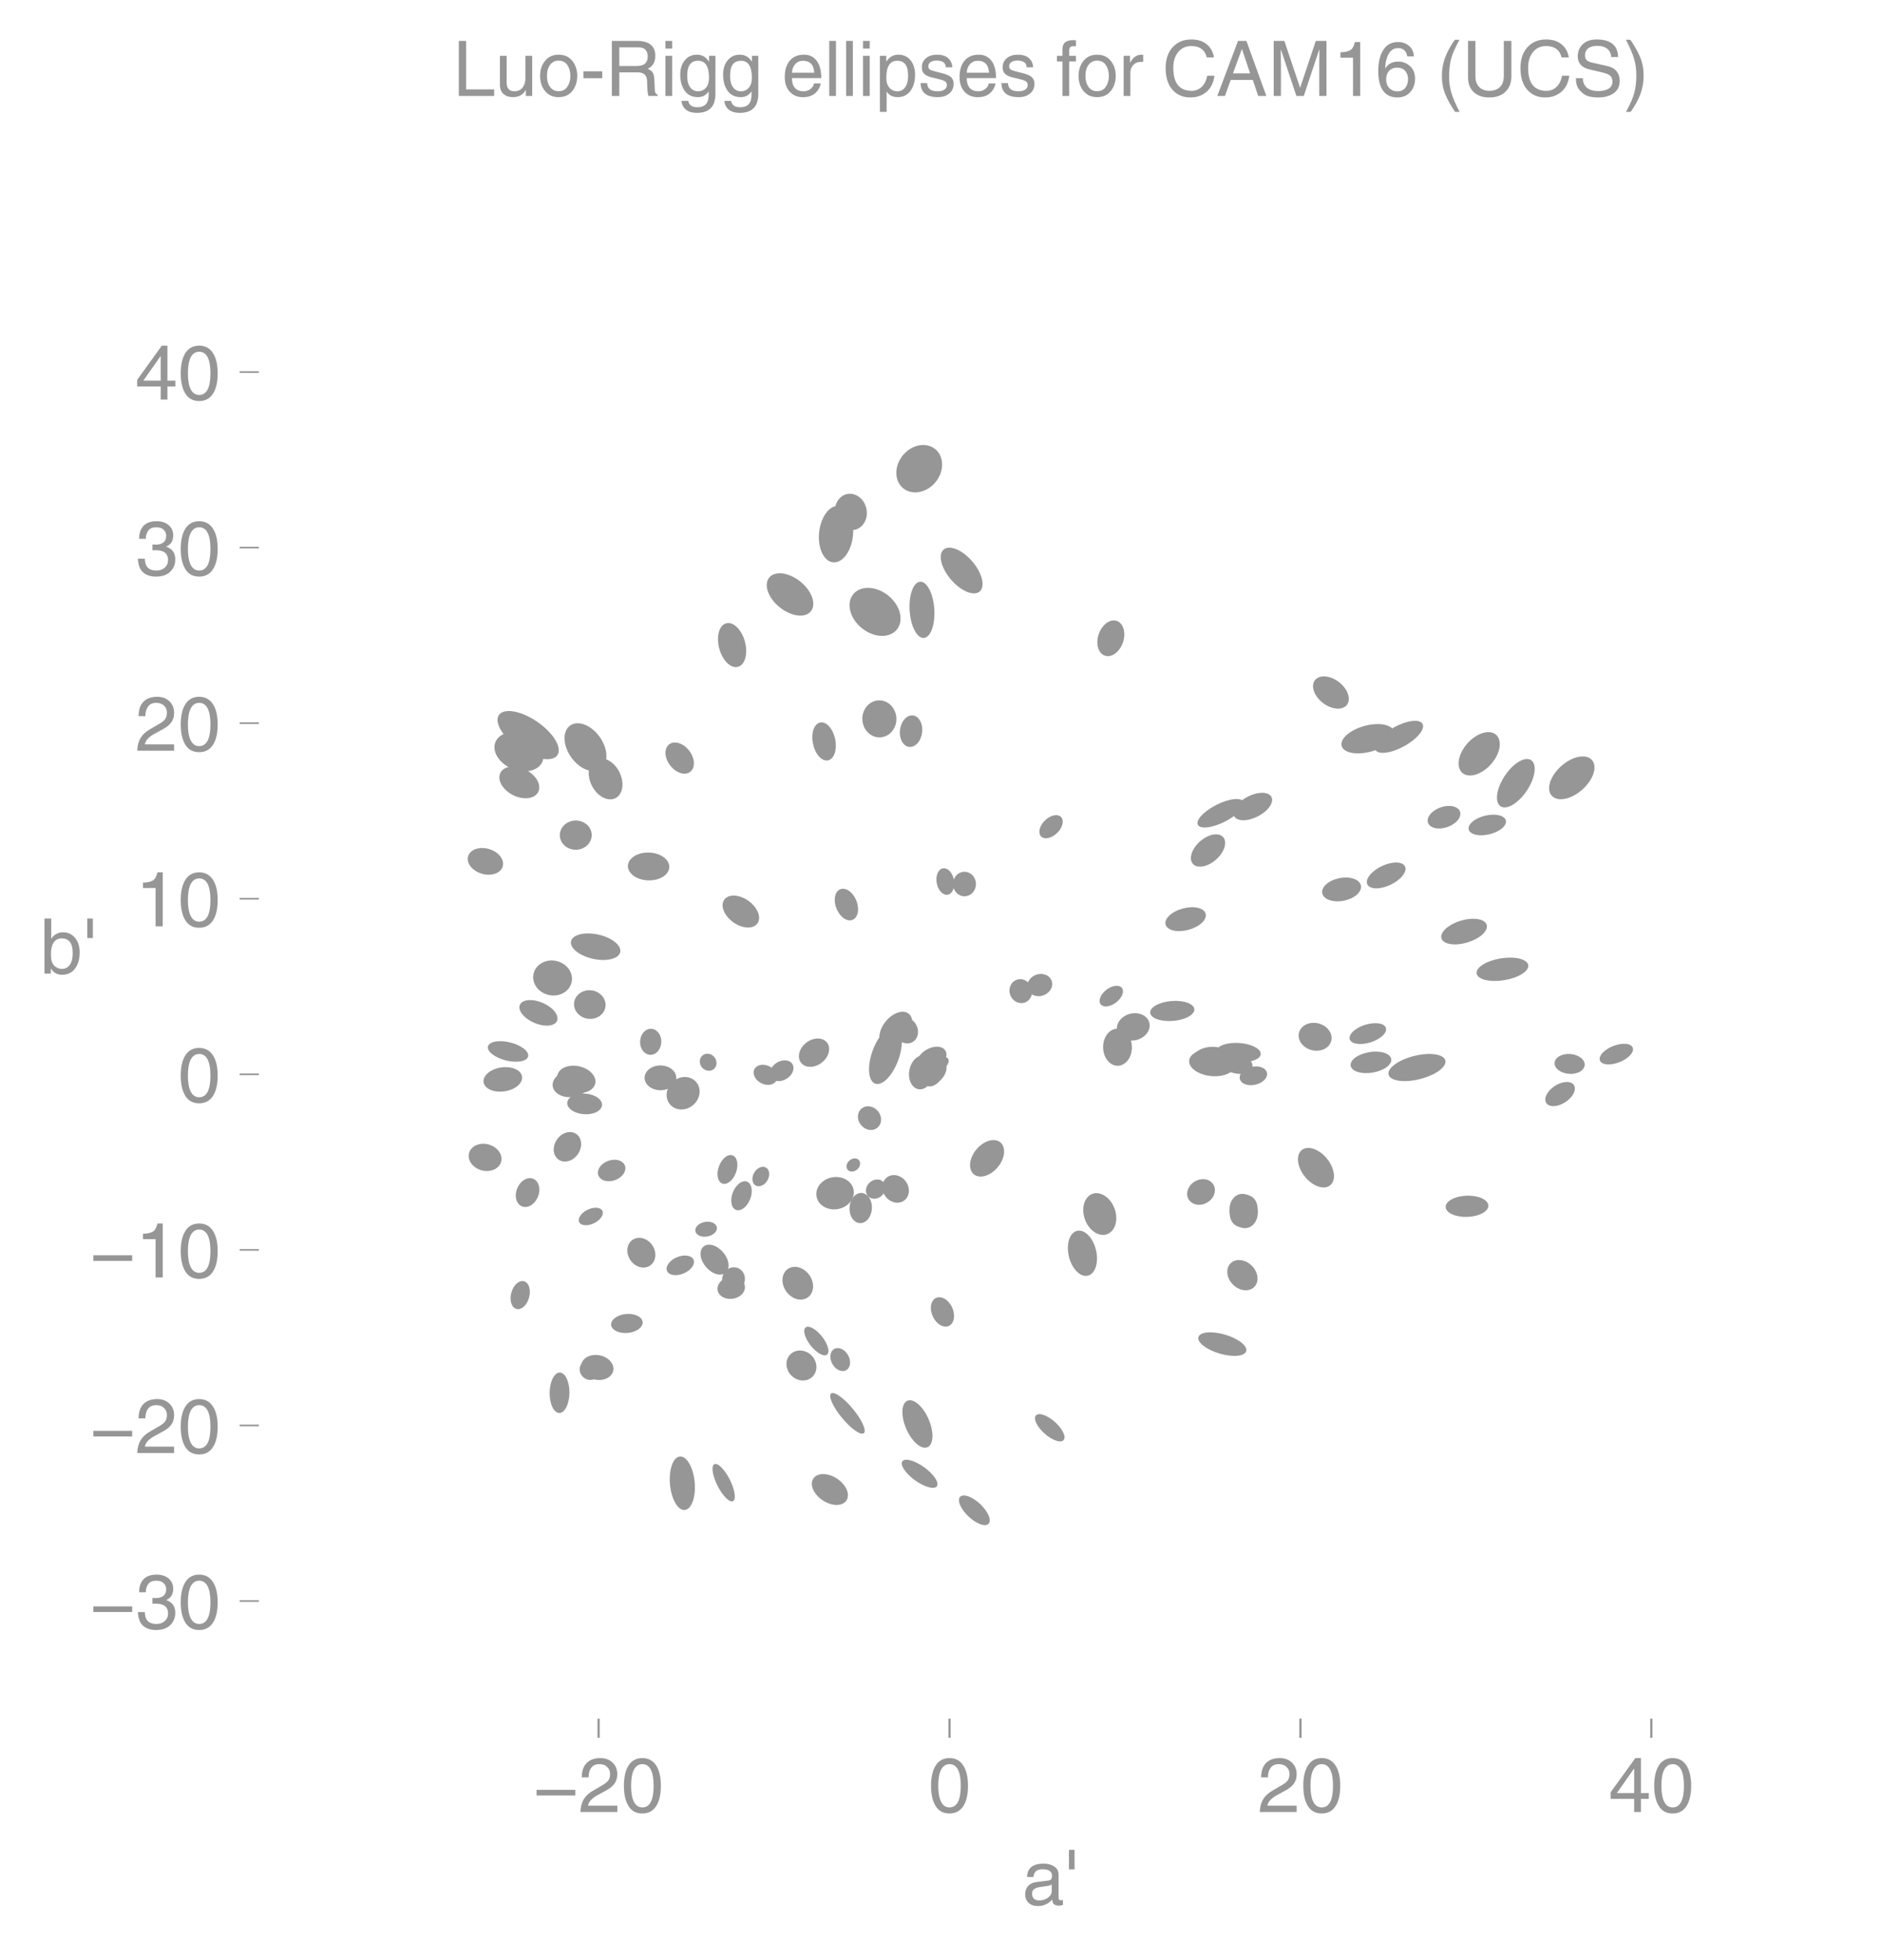 <svg xmlns="http://www.w3.org/2000/svg" xmlns:xlink="http://www.w3.org/1999/xlink" width="458.214" height="476.965" viewBox="0 0 343.661 357.724"><defs><style>*{stroke-linecap:butt;stroke-linejoin:round}</style></defs><g id="figure_1"><path id="patch_1" fill="none" d="M0 357.724h343.66V0H0z"/><g id="axes_1"><path id="patch_2" fill="none" d="M47.265 313.628h289.196V47.516H47.265z"/><path id="patch_3" fill="#969696" d="M133.844 273.945c.296-.15.402-.649.293-1.387-.11-.738-.424-1.655-.875-2.549-.45-.894-1.001-1.692-1.53-2.218-.528-.526-.992-.738-1.289-.588-.296.15-.402.648-.293 1.386.11.738.424 1.655.875 2.549.45.894 1.001 1.692 1.53 2.218.528.527.992.738 1.289.589z" clip-path="url(#p1900be925e)"/><path id="patch_4" fill="#969696" d="M170.794 81.973c-.789-.652-1.855-.902-2.965-.696-1.109.207-2.17.853-2.95 1.797-.78.944-1.215 2.109-1.208 3.237.006 1.128.453 2.129 1.242 2.78.789.652 1.855.903 2.965.696 1.11-.206 2.17-.853 2.95-1.797.78-.944 1.215-2.108 1.209-3.237-.007-1.128-.454-2.128-1.243-2.78z" clip-path="url(#p1900be925e)"/><path id="patch_5" fill="#969696" d="M239.542 191.644c.782.193 1.596.12 2.262-.2.666-.322 1.13-.866 1.29-1.513.16-.648.002-1.346-.438-1.94-.44-.594-1.127-1.036-1.909-1.23-.782-.193-1.596-.12-2.262.2-.666.322-1.13.866-1.29 1.514-.16.647-.002 1.345.438 1.94.44.593 1.127 1.036 1.909 1.229z" clip-path="url(#p1900be925e)"/><path id="patch_6" fill="#969696" d="M130.326 195.102c.302-.244.485-.61.508-1.018a1.692 1.692 0 0 0-.382-1.154 1.692 1.692 0 0 0-1.05-.614c-.403-.061-.8.042-1.101.286a1.403 1.403 0 0 0-.509 1.019c-.023.407.114.822.383 1.154a1.69 1.69 0 0 0 1.05.613c.403.062.799-.041 1.1-.286z" clip-path="url(#p1900be925e)"/><path id="patch_7" fill="#969696" d="M220.438 219.45c.602-.353 1.062-.893 1.277-1.503.215-.61.168-1.24-.13-1.75-.299-.51-.824-.86-1.461-.971-.637-.112-1.333.023-1.936.375-.602.353-1.062.893-1.277 1.503-.215.61-.168 1.24.13 1.75.298.51.824.86 1.46.971.638.112 1.334-.023 1.937-.375z" clip-path="url(#p1900be925e)"/><path id="patch_8" fill="#969696" d="M165.108 219.081c.49-.362.797-.933.852-1.586a2.833 2.833 0 0 0-.562-1.896 2.833 2.833 0 0 0-1.647-1.097c-.64-.14-1.275-.016-1.766.346-.491.362-.798.933-.852 1.586a2.833 2.833 0 0 0 .562 1.896 2.833 2.833 0 0 0 1.647 1.097c.64.14 1.275.016 1.766-.346z" clip-path="url(#p1900be925e)"/><path id="patch_9" fill="#969696" d="M161.205 190.802c.488.4 1.207.478 1.998.218.79-.26 1.588-.839 2.217-1.607.63-.769 1.04-1.665 1.139-2.491.1-.826-.12-1.516-.608-1.916-.489-.4-1.207-.478-1.998-.218-.79.26-1.588.839-2.218 1.607-.629.769-1.038 1.665-1.138 2.491-.1.826.12 1.516.608 1.916z" clip-path="url(#p1900be925e)"/><path id="patch_10" fill="#969696" d="M274.003 147.137c.536.355 1.344.252 2.247-.286.902-.538 1.825-1.467 2.566-2.584.74-1.116 1.238-2.328 1.383-3.37.145-1.04-.074-1.824-.61-2.18-.536-.355-1.344-.253-2.246.286-.903.538-1.826 1.467-2.567 2.584-.74 1.116-1.238 2.328-1.383 3.37-.145 1.04.075 1.824.61 2.18z" clip-path="url(#p1900be925e)"/><path id="patch_11" fill="#969696" d="M112.395 145.651c.66-.34 1.104-1.036 1.232-1.937.128-.9-.07-1.931-.55-2.865-.48-.934-1.202-1.695-2.01-2.115-.806-.42-1.63-.466-2.292-.126-.66.34-1.104 1.037-1.232 1.937-.128.9.07 1.932.55 2.865.48.934 1.203 1.695 2.01 2.115.806.42 1.63.466 2.292.126z" clip-path="url(#p1900be925e)"/><path id="patch_12" fill="#969696" d="M134.758 121.694c.621-.168 1.104-.748 1.341-1.612.238-.864.211-1.941-.074-2.994-.285-1.054-.806-1.997-1.447-2.623-.641-.626-1.35-.883-1.972-.715-.621.169-1.104.749-1.342 1.613-.237.863-.21 1.94.075 2.994.285 1.053.806 1.997 1.447 2.623.64.625 1.35.883 1.972.714z" clip-path="url(#p1900be925e)"/><path id="patch_13" fill="#969696" d="M126.032 140.853c.463-.354.705-.957.673-1.678-.032-.721-.335-1.5-.844-2.166-.508-.666-1.18-1.164-1.867-1.385-.687-.22-1.333-.146-1.796.207-.463.354-.705.957-.673 1.678.032.721.336 1.5.844 2.166.508.666 1.18 1.164 1.867 1.385.687.221 1.333.146 1.796-.207z" clip-path="url(#p1900be925e)"/><path id="patch_14" fill="#969696" d="M155.679 167.866c.48-.193.824-.673.953-1.333.13-.66.036-1.447-.262-2.188-.297-.74-.773-1.374-1.324-1.76-.55-.388-1.13-.497-1.61-.304-.481.193-.824.673-.954 1.333-.13.66-.036 1.447.262 2.188.297.74.773 1.374 1.324 1.761.55.387 1.13.496 1.61.303z" clip-path="url(#p1900be925e)"/><path id="patch_15" fill="#969696" d="M151.198 138.763c.538-.111.978-.582 1.224-1.309s.277-1.65.087-2.566c-.19-.916-.586-1.75-1.1-2.32-.515-.569-1.106-.826-1.644-.714-.538.111-.978.582-1.224 1.31-.246.726-.277 1.649-.087 2.565.19.916.586 1.75 1.1 2.32.515.569 1.106.826 1.644.714z" clip-path="url(#p1900be925e)"/><path id="patch_16" fill="#969696" d="M118.715 192.494c.514.023 1.017-.206 1.4-.635.382-.43.613-1.025.64-1.654.027-.63-.15-1.242-.494-1.703-.344-.461-.826-.733-1.34-.755-.513-.022-1.016.206-1.398.636-.383.429-.613 1.024-.64 1.654-.028.629.15 1.242.494 1.703.343.46.825.732 1.338.754z" clip-path="url(#p1900be925e)"/><path id="patch_17" fill="#969696" d="M102.02 211.638c.512.346 1.17.43 1.832.232.66-.197 1.27-.66 1.692-1.284.423-.626.625-1.363.562-2.05-.062-.686-.385-1.267-.897-1.613-.512-.346-1.17-.43-1.831-.232-.66.198-1.27.66-1.692 1.285-.423.625-.626 1.362-.563 2.05.063.686.386 1.266.898 1.612z" clip-path="url(#p1900be925e)"/><path id="patch_18" fill="#969696" d="M112.322 215.358c.644-.233 1.196-.642 1.532-1.135.337-.494.431-1.033.263-1.498-.168-.465-.586-.819-1.16-.983-.574-.164-1.26-.125-1.903.108-.645.233-1.196.64-1.532 1.134-.337.494-.431 1.033-.263 1.498.168.465.585.819 1.16.983.574.164 1.26.125 1.903-.107z" clip-path="url(#p1900be925e)"/><path id="patch_19" fill="#969696" d="M118.707 230.954c.53-.36.871-.954.947-1.65.076-.695-.12-1.436-.543-2.06-.423-.623-1.04-1.078-1.714-1.264-.675-.186-1.352-.088-1.882.272-.53.36-.871.953-.947 1.649-.076.695.12 1.437.542 2.06.424.623 1.04 1.078 1.715 1.265.674.186 1.352.088 1.882-.272z" clip-path="url(#p1900be925e)"/><path id="patch_20" fill="#969696" d="M131.897 215.99c.413.15.907.023 1.375-.353.467-.375.87-.97 1.118-1.652.249-.682.323-1.396.207-1.984-.115-.589-.412-1.004-.825-1.154-.412-.15-.907-.024-1.374.352-.468.376-.87.97-1.118 1.652-.25.682-.324 1.396-.208 1.985.116.588.413 1.003.825 1.154z" clip-path="url(#p1900be925e)"/><path id="patch_21" fill="#969696" d="M156.99 223.208c.541.035 1.08-.22 1.496-.71.416-.491.677-1.177.725-1.906.048-.73-.121-1.443-.47-1.983-.35-.541-.85-.865-1.39-.9-.541-.036-1.08.22-1.496.71-.416.49-.677 1.176-.725 1.905-.048.73.121 1.443.47 1.984.349.54.849.864 1.39.9z" clip-path="url(#p1900be925e)"/><path id="patch_22" fill="#969696" d="M177.817 214.289c.516.43 1.266.538 2.086.297.82-.24 1.643-.808 2.287-1.58.644-.77 1.056-1.681 1.147-2.53.09-.85-.15-1.57-.665-2-.516-.432-1.267-.539-2.087-.298-.82.24-1.642.809-2.286 1.58-.644.77-1.056 1.681-1.147 2.53-.09.85.149 1.57.665 2.001z" clip-path="url(#p1900be925e)"/><path id="patch_23" fill="#969696" d="M190.532 181.635a2.52 2.52 0 0 0 1.341-1.101c.282-.497.34-1.055.162-1.55-.179-.496-.58-.888-1.114-1.092a2.52 2.52 0 0 0-1.735.008 2.52 2.52 0 0 0-1.341 1.101c-.282.497-.34 1.055-.162 1.55.179.496.58.888 1.113 1.092a2.52 2.52 0 0 0 1.736-.008z" clip-path="url(#p1900be925e)"/><path id="patch_24" fill="#969696" d="M176.126 163.563a2.019 2.019 0 0 0 1.473-.659c.39-.42.608-.99.606-1.582a2.318 2.318 0 0 0-.616-1.579 2.019 2.019 0 0 0-1.477-.65 2.019 2.019 0 0 0-1.474.66c-.39.42-.608.99-.606 1.582a2.32 2.32 0 0 0 .616 1.578c.393.418.924.652 1.478.65z" clip-path="url(#p1900be925e)"/><path id="patch_25" fill="#969696" d="M217.024 169.683c.97-.262 1.846-.719 2.434-1.268.588-.55.84-1.149.7-1.664-.138-.515-.658-.905-1.443-1.084-.784-.18-1.77-.132-2.742.13-.97.262-1.846.719-2.434 1.269-.588.55-.84 1.148-.7 1.663.138.516.658.906 1.443 1.085.785.179 1.77.132 2.742-.13z" clip-path="url(#p1900be925e)"/><path id="patch_26" fill="#969696" d="M207.583 189.775c.774-.21 1.45-.66 1.877-1.254.428-.594.572-1.282.402-1.912-.17-.63-.642-1.15-1.31-1.448-.669-.297-1.48-.346-2.255-.137-.774.21-1.45.661-1.877 1.255-.428.593-.572 1.281-.402 1.91.17.63.642 1.152 1.31 1.45.669.296 1.48.346 2.255.136z" clip-path="url(#p1900be925e)"/><path id="patch_27" fill="#969696" d="M193.748 149.09c-.296-.303-.77-.406-1.32-.287-.551.12-1.131.451-1.614.922-.483.472-.828 1.044-.96 1.59-.133.548-.041 1.025.254 1.328.295.302.77.405 1.32.286.55-.12 1.13-.45 1.613-.922.483-.471.829-1.043.961-1.59.133-.548.041-1.025-.254-1.328z" clip-path="url(#p1900be925e)"/><path id="patch_28" fill="#969696" d="M201.758 119.652c.586.2 1.263.058 1.88-.395.618-.453 1.126-1.18 1.414-2.02.287-.842.33-1.728.119-2.464-.211-.736-.66-1.262-1.245-1.463-.587-.2-1.263-.058-1.88.395-.618.453-1.127 1.18-1.414 2.02-.288.842-.33 1.728-.12 2.464.212.736.66 1.262 1.246 1.463z" clip-path="url(#p1900be925e)"/><path id="patch_29" fill="#969696" d="M168.69 116.423c.597-.04 1.135-.617 1.494-1.607.36-.99.511-2.31.422-3.672-.089-1.36-.41-2.65-.896-3.586-.485-.935-1.092-1.438-1.69-1.399-.596.039-1.133.617-1.492 1.607-.36.99-.512 2.31-.423 3.672.089 1.36.411 2.65.896 3.586.485.934 1.093 1.438 1.69 1.399z" clip-path="url(#p1900be925e)"/><path id="patch_30" fill="#969696" d="M223.665 149.938c1.103-.558 2.08-1.254 2.716-1.935.635-.68.877-1.29.672-1.696-.205-.405-.84-.571-1.764-.463-.925.108-2.065.482-3.168 1.04-1.104.558-2.08 1.254-2.716 1.935-.635.681-.877 1.291-.672 1.696.205.405.84.572 1.764.464.925-.109 2.065-.483 3.168-1.04z" clip-path="url(#p1900be925e)"/><path id="patch_31" fill="#969696" d="M92.364 193.516c.97.243 1.945.303 2.709.168.763-.136 1.253-.455 1.362-.89.108-.434-.174-.947-.783-1.425-.61-.479-1.499-.884-2.47-1.127-.97-.243-1.945-.303-2.709-.168-.763.135-1.253.455-1.362.89-.108.434.174.947.783 1.425.61.479 1.499.884 2.47 1.127z" clip-path="url(#p1900be925e)"/><path id="patch_32" fill="#969696" d="M106.906 251.6c.454.238.98.291 1.463.149a1.839 1.839 0 0 0 1.114-.908c.23-.439.27-.954.113-1.433a1.963 1.963 0 0 0-.955-1.118 1.963 1.963 0 0 0-1.464-.149 1.839 1.839 0 0 0-1.114.908 1.84 1.84 0 0 0-.112 1.433c.158.478.502.88.955 1.118z" clip-path="url(#p1900be925e)"/><path id="patch_33" fill="#969696" d="M176.854 276.744c.69.652 1.464 1.157 2.152 1.405.689.248 1.235.22 1.518-.081.283-.3.281-.847-.006-1.52-.288-.673-.837-1.417-1.527-2.068s-1.464-1.156-2.152-1.405c-.689-.248-1.235-.219-1.518.082-.283.3-.281.846.006 1.52.288.672.837 1.416 1.527 2.067z" clip-path="url(#p1900be925e)"/><path id="patch_34" fill="#969696" d="M190.745 261.613c.67.596 1.413 1.057 2.063 1.28.65.223 1.157.19 1.407-.09.25-.282.223-.788-.074-1.408-.297-.62-.84-1.304-1.51-1.9-.671-.597-1.413-1.057-2.064-1.28-.65-.223-1.157-.191-1.407.09-.25.28-.223.787.074 1.407s.841 1.304 1.511 1.9z" clip-path="url(#p1900be925e)"/><path id="patch_35" fill="#969696" d="M267.94 171.994c1.096-.327 2.084-.85 2.747-1.454.663-.604.948-1.24.79-1.767-.157-.527-.743-.903-1.63-1.045-.885-.142-1.998-.038-3.093.29-1.096.326-2.084.85-2.747 1.453-.664.604-.948 1.24-.79 1.767.157.528.743.904 1.629 1.045.886.142 1.999.038 3.094-.289z" clip-path="url(#p1900be925e)"/><path id="patch_36" fill="#969696" d="M134.389 220.793c.419.164.927.05 1.413-.316s.91-.956 1.178-1.64c.268-.682.36-1.403.253-2.002-.106-.6-.4-1.028-.82-1.193-.418-.164-.926-.05-1.412.316-.486.366-.91.956-1.178 1.639-.269.683-.36 1.403-.254 2.003.106.599.401 1.028.82 1.193z" clip-path="url(#p1900be925e)"/><path id="patch_37" fill="#969696" d="M129.18 225.645c.52-.094.993-.324 1.316-.638.323-.315.469-.69.405-1.04-.063-.352-.33-.651-.743-.833-.413-.182-.937-.231-1.457-.137s-.994.324-1.317.638c-.323.315-.468.69-.405 1.04.064.352.331.651.744.833.412.182.937.231 1.457.137z" clip-path="url(#p1900be925e)"/><path id="patch_38" fill="#969696" d="M158.51 218.288c.29.318.717.487 1.185.47.468-.016.94-.216 1.312-.556a2.08 2.08 0 0 0 .67-1.259c.057-.465-.075-.905-.366-1.222-.29-.318-.717-.487-1.185-.47-.469.016-.94.216-1.312.557-.372.34-.613.793-.67 1.258-.057.465.074.905.365 1.222z" clip-path="url(#p1900be925e)"/><path id="patch_39" fill="#969696" d="M203.81 182.937c.515-.394.916-.895 1.114-1.39.198-.496.177-.948-.058-1.255-.235-.307-.665-.445-1.195-.383s-1.118.318-1.634.712c-.515.395-.916.895-1.114 1.391-.198.496-.177.947.058 1.254.235.307.665.445 1.195.383.53-.061 1.118-.318 1.634-.712z" clip-path="url(#p1900be925e)"/><path id="patch_40" fill="#969696" d="M156.525 213.418c.273-.234.46-.545.52-.864.06-.319-.01-.62-.197-.837-.187-.217-.474-.333-.799-.321-.324.012-.66.15-.932.384s-.459.544-.52.863c-.06.32.011.62.198.838.187.217.474.333.798.32.325-.011.66-.15.932-.383z" clip-path="url(#p1900be925e)"/><path id="patch_41" fill="#969696" d="M152.992 220.644c.898-.157 1.706-.612 2.246-1.266.54-.655.768-1.454.634-2.222-.134-.769-.62-1.444-1.35-1.876-.73-.433-1.644-.588-2.542-.43-.898.156-1.706.611-2.246 1.266-.54.654-.768 1.453-.634 2.222.134.768.62 1.443 1.35 1.875.73.433 1.644.588 2.542.431z" clip-path="url(#p1900be925e)"/><path id="patch_42" fill="#969696" d="M132.502 232.252c.417-.354.603-.944.518-1.64-.085-.697-.435-1.443-.971-2.074-.537-.63-1.217-1.095-1.891-1.291-.674-.196-1.287-.107-1.703.247-.416.354-.602.945-.517 1.641.085.697.434 1.443.97 2.074.538.63 1.218 1.095 1.892 1.29.673.196 1.286.107 1.702-.247z" clip-path="url(#p1900be925e)"/><path id="patch_43" fill="#969696" d="M106.619 203.331c.842.06 1.664-.08 2.285-.389.62-.31.99-.764 1.025-1.263.036-.498-.264-1-.834-1.396-.57-.395-1.364-.65-2.206-.711-.842-.06-1.664.08-2.285.39-.62.309-.99.763-1.025 1.262-.036.498.264 1 .834 1.396.57.395 1.364.651 2.206.711z" clip-path="url(#p1900be925e)"/><path id="patch_44" fill="#969696" d="M108.476 223.225c.562-.271 1.039-.66 1.325-1.083.286-.422.358-.842.2-1.168-.157-.326-.53-.53-1.04-.569-.508-.038-1.11.093-1.671.364-.562.272-1.038.662-1.324 1.084-.287.422-.359.842-.202 1.168.158.325.532.53 1.04.568.509.039 1.11-.092 1.672-.364z" clip-path="url(#p1900be925e)"/><path id="patch_45" fill="#969696" d="M87.973 159.443c.838.248 1.712.247 2.428 0 .717-.247 1.22-.721 1.395-1.318.177-.597.013-1.268-.455-1.865s-1.201-1.071-2.039-1.319c-.837-.247-1.71-.247-2.428 0-.717.248-1.218.722-1.395 1.319-.176.597-.012 1.268.456 1.865.467.597 1.2 1.071 2.038 1.318z" clip-path="url(#p1900be925e)"/><path id="patch_46" fill="#969696" d="M159.818 197.752c.621.225 1.415-.102 2.205-.91s1.513-2.03 2.009-3.399c.496-1.368.725-2.77.636-3.896-.089-1.127-.488-1.887-1.11-2.112-.621-.226-1.415.102-2.205.91s-1.513 2.03-2.009 3.398c-.496 1.368-.725 2.77-.636 3.897.089 1.127.488 1.886 1.11 2.112z" clip-path="url(#p1900be925e)"/><path id="patch_47" fill="#969696" d="M173.263 241.964c.47-.215.797-.69.91-1.32.113-.63.003-1.365-.306-2.042-.31-.676-.793-1.24-1.344-1.567-.55-.327-1.124-.39-1.594-.175-.47.215-.797.69-.91 1.32-.113.63-.003 1.365.306 2.042.31.676.793 1.24 1.344 1.567.55.327 1.124.39 1.594.175z" clip-path="url(#p1900be925e)"/><path id="patch_48" fill="#969696" d="M225.148 234.427c.573.573 1.304.94 2.031 1.022.728.082 1.393-.128 1.85-.585.455-.457.665-1.122.583-1.85-.083-.727-.451-1.457-1.024-2.03-.573-.572-1.304-.94-2.032-1.022-.727-.082-1.392.129-1.848.586-.457.456-.666 1.121-.584 1.849.083.728.451 1.458 1.024 2.03z" clip-path="url(#p1900be925e)"/><path id="patch_49" fill="#969696" d="M227.763 224.083c.663-.144 1.23-.606 1.574-1.286.344-.68.438-1.52.261-2.339-.176-.817-.61-1.545-1.204-2.022-.594-.477-1.3-.664-1.964-.52-.664.143-1.23.605-1.575 1.285-.344.68-.438 1.521-.261 2.339.177.818.61 1.545 1.204 2.022.594.477 1.301.664 1.965.52z" clip-path="url(#p1900be925e)"/><path id="patch_50" fill="#969696" d="M225.974 223.803c.607.243 1.308.18 1.948-.173.64-.354 1.167-.97 1.464-1.714.298-.743.342-1.553.123-2.251-.219-.698-.683-1.226-1.29-1.47-.608-.243-1.309-.18-1.949.173-.64.354-1.166.97-1.464 1.714-.298.744-.342 1.554-.123 2.251.219.698.683 1.227 1.29 1.47z" clip-path="url(#p1900be925e)"/><path id="patch_51" fill="#969696" d="M250.411 137.137c1.268-.35 2.416-.93 3.193-1.614.776-.683 1.116-1.413.946-2.03-.17-.617-.837-1.07-1.853-1.26-1.017-.188-2.3-.098-3.568.251-1.268.35-2.417.93-3.193 1.613-.776.684-1.116 1.414-.946 2.031.17.617.836 1.07 1.853 1.26 1.017.188 2.3.098 3.568-.251z" clip-path="url(#p1900be925e)"/><path id="patch_52" fill="#969696" d="M160.298 202.763a2.435 2.435 0 0 0-1.48-.849c-.56-.084-1.102.06-1.506.401-.404.341-.638.851-.65 1.417-.011.566.2 1.143.588 1.602.388.46.92.766 1.48.85.56.083 1.102-.06 1.506-.402.404-.34.638-.85.65-1.417a2.435 2.435 0 0 0-.588-1.602z" clip-path="url(#p1900be925e)"/><path id="patch_53" fill="#969696" d="M102.13 257.86c.478.005.943-.378 1.29-1.066.347-.689.548-1.626.56-2.605.012-.979-.167-1.92-.497-2.617-.331-.696-.786-1.091-1.265-1.097-.48-.006-.943.378-1.29 1.066-.348.689-.55 1.625-.561 2.605-.012.979.167 1.92.498 2.617.33.696.785 1.091 1.264 1.097z" clip-path="url(#p1900be925e)"/><path id="patch_54" fill="#969696" d="M118.353 160.66c1.002.033 1.972-.202 2.696-.654.724-.452 1.144-1.084 1.167-1.757.022-.673-.355-1.331-1.047-1.83-.693-.5-1.645-.8-2.647-.833-1.002-.033-1.972.202-2.696.654-.725.452-1.144 1.084-1.167 1.757-.022.673.354 1.331 1.047 1.83.693.5 1.645.8 2.647.833z" clip-path="url(#p1900be925e)"/><path id="patch_55" fill="#969696" d="M124.842 232.384c.643-.27 1.194-.685 1.532-1.152.338-.468.435-.95.271-1.34-.164-.39-.577-.657-1.148-.742-.57-.085-1.252.02-1.894.29-.643.27-1.194.685-1.532 1.153-.338.467-.436.949-.271 1.34.164.39.577.656 1.147.741.57.085 1.252-.02 1.895-.29z" clip-path="url(#p1900be925e)"/><path id="patch_56" fill="#969696" d="M156.099 96.68c.75-.168 1.393-.67 1.787-1.4.394-.728.508-1.622.316-2.486-.192-.863-.674-1.625-1.34-2.117-.667-.493-1.462-.675-2.212-.509-.75.167-1.393.67-1.788 1.399-.394.728-.508 1.623-.316 2.486.193.864.675 1.625 1.341 2.118.666.492 1.462.675 2.212.508z" clip-path="url(#p1900be925e)"/><path id="patch_57" fill="#969696" d="M94.304 238.87c.43.117.914-.037 1.347-.429.433-.39.779-.987.961-1.658.183-.67.188-1.36.013-1.916-.174-.557-.513-.936-.943-1.053-.43-.117-.914.037-1.347.428-.433.391-.779.988-.961 1.658-.183.67-.188 1.36-.014 1.917.175.557.514.935.944 1.052z" clip-path="url(#p1900be925e)"/><path id="patch_58" fill="#969696" d="M167.073 270.13c.835.604 1.726 1.06 2.476 1.265.75.207 1.299.147 1.524-.165.226-.312.11-.852-.32-1.5-.431-.647-1.143-1.35-1.978-1.954-.835-.604-1.726-1.059-2.476-1.265-.75-.206-1.299-.147-1.525.165-.225.313-.11.852.321 1.5.431.647 1.143 1.35 1.978 1.954z" clip-path="url(#p1900be925e)"/><path id="patch_59" fill="#969696" d="M286.48 195.97c.727.056 1.44-.08 1.982-.38.541-.299.867-.737.904-1.218.038-.48-.215-.964-.703-1.344-.488-.38-1.171-.626-1.9-.683-.727-.057-1.44.079-1.982.378-.541.3-.867.738-.905 1.219-.037.48.216.964.704 1.344.488.38 1.171.626 1.9.683z" clip-path="url(#p1900be925e)"/><path id="patch_60" fill="#969696" d="M114.63 243.246c.763-.07 1.478-.317 1.987-.69.51-.372.774-.839.732-1.296-.041-.458-.384-.87-.953-1.144-.568-.275-1.316-.39-2.079-.321-.762.07-1.477.317-1.987.69-.51.372-.773.838-.732 1.296.042.458.385.869.953 1.144.569.274 1.317.39 2.08.32z" clip-path="url(#p1900be925e)"/><path id="patch_61" fill="#969696" d="M105.182 155.07a3.054 3.054 0 0 0 2.046-.815 2.557 2.557 0 0 0 .822-1.898 2.557 2.557 0 0 0-.884-1.87 3.051 3.051 0 0 0-2.071-.748 3.054 3.054 0 0 0-2.046.814 2.557 2.557 0 0 0-.822 1.899c.012.707.33 1.38.884 1.87.554.492 1.299.76 2.071.748z" clip-path="url(#p1900be925e)"/><path id="patch_62" fill="#969696" d="M267.01 141.027c.569.508 1.44.63 2.421.34.983-.291 1.996-.97 2.817-1.889.82-.918 1.383-2 1.562-3.01.179-1.008-.04-1.86-.607-2.367-.568-.508-1.439-.63-2.421-.34-.982.291-1.995.97-2.816 1.889-.821.918-1.383 2.001-1.562 3.01-.18 1.008.039 1.86.607 2.367z" clip-path="url(#p1900be925e)"/><path id="patch_63" fill="#969696" d="M241.573 128.281c.775.596 1.673.967 2.496 1.032.822.064 1.502-.183 1.89-.688.388-.505.452-1.225.177-2.004-.274-.778-.864-1.55-1.64-2.145-.775-.596-1.673-.967-2.496-1.032-.822-.064-1.502.183-1.89.688-.387.505-.451 1.225-.177 2.003.274.779.864 1.55 1.64 2.146z" clip-path="url(#p1900be925e)"/><path id="patch_64" fill="#969696" d="M93.476 140.277c1.137.476 2.365.607 3.411.364 1.047-.243 1.828-.84 2.17-1.66.343-.82.22-1.794-.342-2.71-.562-.916-1.517-1.698-2.654-2.174-1.138-.476-2.365-.606-3.412-.363-1.046.243-1.827.84-2.17 1.659-.342.82-.22 1.795.343 2.71.562.916 1.516 1.698 2.654 2.174z" clip-path="url(#p1900be925e)"/><path id="patch_65" fill="#969696" d="M288.928 144.103c.974-.863 1.707-1.919 2.037-2.934.33-1.015.231-1.907-.276-2.48-.507-.572-1.38-.778-2.428-.572-1.048.206-2.184.806-3.158 1.67-.974.863-1.707 1.918-2.038 2.934-.33 1.015-.23 1.907.277 2.48.507.572 1.38.778 2.428.572 1.047-.206 2.183-.807 3.158-1.67z" clip-path="url(#p1900be925e)"/><path id="patch_66" fill="#969696" d="M93.66 145.091c.915.464 1.916.665 2.783.56.866-.106 1.527-.509 1.837-1.12.31-.613.243-1.384-.185-2.145-.428-.76-1.183-1.448-2.099-1.912-.916-.463-1.917-.664-2.783-.559-.867.105-1.528.508-1.838 1.12-.31.613-.243 1.384.185 2.144.429.761 1.184 1.449 2.1 1.912z" clip-path="url(#p1900be925e)"/><path id="patch_67" fill="#969696" d="M166.59 190.188c.497-.269.85-.754.984-1.348a2.655 2.655 0 0 0-.276-1.823 2.655 2.655 0 0 0-1.373-1.23c-.57-.216-1.17-.186-1.667.083-.497.268-.851.753-.984 1.348a2.655 2.655 0 0 0 .275 1.823c.31.573.803 1.015 1.374 1.23.57.215 1.17.185 1.666-.083z" clip-path="url(#p1900be925e)"/><path id="patch_68" fill="#969696" d="M264.307 150.924c.775-.27 1.453-.718 1.884-1.245.43-.526.58-1.09.414-1.564-.165-.475-.632-.824-1.297-.97-.665-.144-1.474-.074-2.248.196-.775.27-1.453.717-1.884 1.244-.43.527-.58 1.09-.414 1.565.165.475.632.823 1.297.968.665.146 1.473.076 2.248-.194z" clip-path="url(#p1900be925e)"/><path id="patch_69" fill="#969696" d="M169.972 197.482c.336.201.781.19 1.236-.03.455-.22.884-.633 1.19-1.146.308-.514.469-1.086.448-1.591-.02-.505-.22-.902-.557-1.104-.337-.201-.781-.19-1.237.03-.455.22-.883.633-1.19 1.146-.307.514-.468 1.086-.448 1.591.02.505.222.903.558 1.104z" clip-path="url(#p1900be925e)"/><path id="patch_70" fill="#969696" d="M166.003 136.303c.535.067 1.086-.17 1.532-.662.446-.49.75-1.194.845-1.956.095-.761-.026-1.518-.337-2.103-.311-.586-.787-.953-1.322-1.02-.535-.067-1.086.172-1.532.663-.446.49-.75 1.194-.845 1.956-.095.76.026 1.518.337 2.103.311.586.787.953 1.322 1.02z" clip-path="url(#p1900be925e)"/><path id="patch_71" fill="#969696" d="M229.682 148.982c.905-.463 1.676-1.096 2.143-1.76.468-.665.593-1.306.35-1.783-.244-.476-.838-.75-1.65-.76-.812-.009-1.777.246-2.682.709-.905.462-1.676 1.096-2.143 1.76-.468.664-.593 1.305-.35 1.782.244.476.838.75 1.65.76.812.01 1.777-.245 2.682-.708z" clip-path="url(#p1900be925e)"/><path id="patch_72" fill="#969696" d="M198.64 232.8c.656-.158 1.182-.74 1.46-1.619.28-.878.29-1.981.03-3.066-.26-1.085-.77-2.063-1.418-2.72-.648-.655-1.38-.935-2.036-.778-.656.157-1.18.74-1.46 1.618-.28.879-.29 1.982-.03 3.067.26 1.085.771 2.063 1.419 2.719.648.656 1.38.936 2.036.778z" clip-path="url(#p1900be925e)"/><path id="patch_73" fill="#969696" d="M148.37 251.225c.488-.485.743-1.164.709-1.889a3.03 3.03 0 0 0-.892-1.974 3.03 3.03 0 0 0-1.969-.903c-.724-.04-1.405.212-1.893.697s-.743 1.164-.709 1.889a3.03 3.03 0 0 0 .891 1.974 3.03 3.03 0 0 0 1.97.904c.724.038 1.405-.213 1.893-.698z" clip-path="url(#p1900be925e)"/><path id="patch_74" fill="#969696" d="M126.575 201.654a3.327 3.327 0 0 0 1.152-2.07c.104-.785-.11-1.546-.597-2.116-.486-.57-1.204-.9-1.995-.921a3.327 3.327 0 0 0-2.226.812 3.327 3.327 0 0 0-1.152 2.07c-.104.785.11 1.546.597 2.116.486.57 1.203.9 1.995.921a3.327 3.327 0 0 0 2.226-.812z" clip-path="url(#p1900be925e)"/><path id="patch_75" fill="#969696" d="M167.702 198.77c.585.107 1.206-.115 1.725-.615.52-.501.895-1.24 1.044-2.056.15-.815.06-1.64-.248-2.292-.309-.652-.81-1.079-1.396-1.186-.585-.107-1.206.114-1.725.615-.52.5-.895 1.24-1.044 2.056-.149.815-.06 1.64.249 2.292.308.652.81 1.079 1.395 1.186z" clip-path="url(#p1900be925e)"/><path id="patch_76" fill="#969696" d="M169.284 198.165c.489.21 1.096.086 1.69-.342.592-.429 1.121-1.128 1.47-1.944.35-.815.491-1.68.392-2.405-.098-.725-.428-1.25-.917-1.46-.489-.209-1.096-.086-1.69.343-.592.428-1.121 1.128-1.47 1.943-.35.816-.491 1.681-.392 2.406.098.725.428 1.25.917 1.459z" clip-path="url(#p1900be925e)"/><path id="patch_77" fill="#969696" d="M253.928 161.456c.913-.433 1.703-1.028 2.196-1.653.494-.626.651-1.23.437-1.68-.214-.45-.782-.71-1.578-.721-.797-.012-1.757.225-2.67.66-.912.433-1.701 1.028-2.195 1.653-.494.625-.651 1.23-.437 1.68.214.45.782.71 1.578.72.797.013 1.757-.225 2.67-.659z" clip-path="url(#p1900be925e)"/><path id="patch_78" fill="#969696" d="M160.717 134.562a2.984 2.984 0 0 0 2.155-1.08 3.526 3.526 0 0 0 .81-2.424 3.533 3.533 0 0 0-1.008-2.349c-.609-.608-1.413-.931-2.237-.897-.823.034-1.599.423-2.155 1.08a3.533 3.533 0 0 0-.81 2.424c.037.895.4 1.74 1.008 2.349.609.609 1.414.932 2.237.897z" clip-path="url(#p1900be925e)"/><path id="patch_79" fill="#969696" d="M104.607 200.189c.894-.113 1.72-.477 2.295-1.01.575-.534.852-1.194.771-1.835-.081-.642-.514-1.212-1.204-1.585-.69-.374-1.58-.52-2.475-.407-.894.113-1.72.477-2.295 1.01-.575.534-.852 1.194-.771 1.835.08.642.514 1.212 1.204 1.585.69.374 1.58.52 2.475.407z" clip-path="url(#p1900be925e)"/><path id="patch_80" fill="#969696" d="M169.362 264.102c.541-.234.866-.906.904-1.867.038-.96-.215-2.132-.702-3.256-.488-1.125-1.17-2.11-1.898-2.74-.727-.628-1.44-.85-1.98-.615-.541.234-.866.906-.904 1.867-.038.96.215 2.132.703 3.256.487 1.125 1.17 2.11 1.897 2.739.727.63 1.44.85 1.98.616z" clip-path="url(#p1900be925e)"/><path id="patch_81" fill="#969696" d="M245.386 164.371c.937-.185 1.792-.58 2.377-1.096.586-.517.854-1.115.746-1.66-.108-.547-.583-.997-1.322-1.252-.738-.255-1.68-.294-2.615-.109-.937.185-1.792.58-2.377 1.097-.586.517-.854 1.114-.746 1.66.108.546.583.996 1.322 1.251.738.255 1.679.295 2.615.11z" clip-path="url(#p1900be925e)"/><path id="patch_82" fill="#969696" d="M104.717 199.35c.916.202 1.85.145 2.596-.159.747-.303 1.244-.828 1.382-1.458.139-.631-.093-1.316-.643-1.904-.55-.588-1.374-1.032-2.29-1.234-.917-.2-1.85-.144-2.597.16-.746.303-1.243.828-1.381 1.459-.139.63.092 1.315.642 1.903.55.589 1.374 1.032 2.29 1.234z" clip-path="url(#p1900be925e)"/><path id="patch_83" fill="#969696" d="M157.74 261.545c.262-.217.2-.807-.176-1.64-.375-.832-1.031-1.838-1.825-2.798-.793-.96-1.66-1.793-2.406-2.317-.747-.525-1.315-.697-1.578-.48-.263.218-.2.808.175 1.64.375.832 1.032 1.839 1.825 2.798.794.96 1.66 1.793 2.407 2.318.747.524 1.314.697 1.577.48z" clip-path="url(#p1900be925e)"/><path id="patch_84" fill="#969696" d="M202.152 225.232c.717-.26 1.265-.897 1.523-1.77.258-.875.204-1.915-.15-2.89-.353-.977-.977-1.81-1.734-2.317-.757-.507-1.586-.646-2.303-.386-.718.26-1.266.897-1.524 1.77-.257.875-.204 1.914.15 2.89.353.977.977 1.81 1.734 2.317.757.507 1.586.645 2.304.386z" clip-path="url(#p1900be925e)"/><path id="patch_85" fill="#969696" d="M178.896 107.941c.513-.442.658-1.269.403-2.299s-.889-2.178-1.762-3.192c-.874-1.015-1.916-1.812-2.897-2.217-.98-.405-1.82-.384-2.333.058-.513.442-.658 1.27-.403 2.3.255 1.029.889 2.178 1.763 3.192.873 1.014 1.915 1.812 2.896 2.216.98.405 1.82.384 2.333-.058z" clip-path="url(#p1900be925e)"/><path id="patch_86" fill="#969696" d="M187.178 182.93a1.975 1.975 0 0 0 1.126-1.113c.213-.52.217-1.12.011-1.665a2.285 2.285 0 0 0-1.109-1.243 1.975 1.975 0 0 0-1.58-.092 1.975 1.975 0 0 0-1.125 1.112 2.285 2.285 0 0 0-.012 1.666 2.29 2.29 0 0 0 1.109 1.243c.504.25 1.073.283 1.58.092z" clip-path="url(#p1900be925e)"/><path id="patch_87" fill="#969696" d="M137.976 216.338c.321.187.729.195 1.134.022.405-.174.774-.514 1.026-.947.252-.432.366-.92.317-1.358-.048-.438-.256-.79-.577-.976-.32-.187-.728-.195-1.133-.021-.405.173-.774.513-1.026.946-.252.432-.366.92-.317 1.359.048.437.256.789.576.975z" clip-path="url(#p1900be925e)"/><path id="patch_88" fill="#969696" d="M271.994 152.244c.898-.22 1.717-.607 2.275-1.08.558-.471.81-.988.701-1.437-.109-.448-.57-.792-1.284-.954-.712-.162-1.618-.13-2.516.088-.899.22-1.717.607-2.276 1.08-.558.471-.81.988-.7 1.437.108.448.57.792 1.283.954.713.162 1.618.13 2.517-.088z" clip-path="url(#p1900be925e)"/><path id="patch_89" fill="#969696" d="M133.32 235.598a2 2 0 0 0 1.586-.213c.489-.29.856-.77 1.02-1.334a2.299 2.299 0 0 0-.141-1.674 2 2 0 0 0-1.222-1.033 2 2 0 0 0-1.586.213c-.489.29-.856.77-1.02 1.335a2.299 2.299 0 0 0 .142 1.674 2 2 0 0 0 1.222 1.032z" clip-path="url(#p1900be925e)"/><path id="patch_90" fill="#969696" d="M204.11 194.494c.698-.01 1.362-.377 1.846-1.018.484-.642.749-1.507.736-2.404-.013-.897-.303-1.754-.805-2.381-.503-.628-1.177-.975-1.875-.965-.697.01-1.361.377-1.845 1.018-.485.642-.75 1.507-.736 2.404.013.898.302 1.754.805 2.382.502.627 1.177.974 1.874.964z" clip-path="url(#p1900be925e)"/><path id="patch_91" fill="#969696" d="M100.235 181.585c.923.198 1.879.06 2.657-.382.778-.443 1.315-1.155 1.492-1.98.178-.825-.02-1.695-.547-2.418-.527-.724-1.342-1.242-2.265-1.44-.923-.199-1.88-.061-2.658.382-.778.442-1.315 1.155-1.492 1.98-.177.824.02 1.694.547 2.418.528.723 1.343 1.241 2.266 1.44z" clip-path="url(#p1900be925e)"/><path id="patch_92" fill="#969696" d="M97.54 186.654c.899.389 1.844.57 2.627.505.783-.066 1.34-.374 1.548-.856.208-.481.05-1.098-.438-1.713-.489-.615-1.269-1.18-2.168-1.568-.9-.389-1.844-.57-2.627-.504-.783.066-1.34.373-1.548.855-.209.482-.05 1.098.438 1.713.488.616 1.268 1.18 2.167 1.568z" clip-path="url(#p1900be925e)"/><path id="patch_93" fill="#969696" d="M151.019 247.206c.275-.217.333-.686.161-1.305-.172-.618-.56-1.335-1.078-1.993-.518-.658-1.125-1.203-1.686-1.515-.56-.311-1.03-.365-1.306-.148-.275.217-.333.686-.161 1.305.172.618.56 1.335 1.078 1.993.518.658 1.125 1.203 1.686 1.515.56.312 1.03.365 1.306.148z" clip-path="url(#p1900be925e)"/><path id="patch_94" fill="#969696" d="M95.302 220.15c.501.206 1.09.138 1.639-.188.548-.326 1.01-.884 1.284-1.552.275-.667.339-1.389.178-2.006-.16-.617-.532-1.08-1.033-1.286-.5-.206-1.09-.138-1.638.188-.548.326-1.01.885-1.284 1.552-.275.667-.339 1.389-.178 2.006.16.618.531 1.08 1.032 1.286z" clip-path="url(#p1900be925e)"/><path id="patch_95" fill="#969696" d="M221.422 196.13c1.012-.012 1.98-.292 2.69-.778.71-.487 1.104-1.14 1.096-1.816-.008-.675-.418-1.318-1.14-1.787-.722-.47-1.696-.726-2.708-.714-1.012.013-1.98.293-2.69.78-.71.486-1.104 1.14-1.096 1.815.009.675.419 1.319 1.14 1.788.722.469 1.696.725 2.708.713z" clip-path="url(#p1900be925e)"/><path id="patch_96" fill="#969696" d="M222.054 156.867c.733-.647 1.282-1.442 1.525-2.21.244-.768.163-1.447-.225-1.887-.388-.44-1.051-.605-1.844-.459-.793.146-1.65.592-2.383 1.238-.733.647-1.282 1.442-1.525 2.21-.244.768-.163 1.447.225 1.887.388.44 1.051.605 1.844.459.793-.146 1.65-.592 2.383-1.238z" clip-path="url(#p1900be925e)"/><path id="patch_97" fill="#969696" d="M133.888 168.298c.802.575 1.72.921 2.549.962.829.041 1.503-.226 1.872-.743.37-.517.406-1.24.1-2.012-.307-.772-.93-1.528-1.733-2.103-.803-.575-1.72-.92-2.549-.962-.829-.04-1.503.227-1.873.743-.37.517-.405 1.241-.099 2.013.306.771.93 1.528 1.733 2.102z" clip-path="url(#p1900be925e)"/><path id="patch_98" fill="#969696" d="M150.045 193.929c.631-.484 1.09-1.141 1.273-1.827.184-.685.078-1.342-.294-1.827-.372-.485-.979-.758-1.688-.758-.71 0-1.463.271-2.095.755-.631.484-1.09 1.141-1.273 1.826-.184.686-.078 1.343.294 1.828.371.485.979.757 1.688.758.71 0 1.463-.271 2.095-.755z" clip-path="url(#p1900be925e)"/><path id="patch_99" fill="#969696" d="M171.986 195.32c.47-.313.855-.711 1.07-1.108.217-.396.245-.757.08-1.005-.164-.247-.509-.36-.958-.313-.448.047-.965.249-1.435.562-.47.313-.855.712-1.07 1.108-.217.396-.245.758-.08 1.005.164.247.509.36.957.313.45-.046.966-.248 1.436-.562z" clip-path="url(#p1900be925e)"/><path id="patch_100" fill="#969696" d="M173.071 163.277c.417-.078.77-.406.98-.912.21-.506.263-1.148.144-1.786-.119-.638-.398-1.22-.777-1.616-.379-.396-.825-.575-1.242-.497-.417.077-.77.405-.98.911-.21.506-.263 1.149-.144 1.787.119.638.398 1.219.777 1.615.379.396.826.575 1.242.498z" clip-path="url(#p1900be925e)"/><path id="patch_101" fill="#969696" d="M120.588 198.96c.768.005 1.507-.229 2.053-.65.546-.421.855-.995.86-1.595.003-.6-.299-1.178-.84-1.606-.54-.428-1.277-.671-2.045-.676-.769-.005-1.508.23-2.054.65-.546.422-.855.996-.859 1.596-.003.6.298 1.178.84 1.606.54.428 1.276.67 2.045.675z" clip-path="url(#p1900be925e)"/><path id="patch_102" fill="#969696" d="M143.657 196.853c.517-.323.917-.787 1.111-1.289.194-.502.168-1-.074-1.387s-.68-.629-1.216-.673c-.536-.045-1.128.112-1.645.435-.516.324-.916.787-1.11 1.29-.195.501-.168 1 .074 1.387.242.386.68.628 1.216.673.536.044 1.128-.112 1.644-.436z" clip-path="url(#p1900be925e)"/><path id="patch_103" fill="#969696" d="M259.271 196.926c1.374-.344 2.636-.896 3.508-1.534.873-.64 1.284-1.312 1.144-1.872-.14-.56-.82-.96-1.89-1.113-1.07-.152-2.444-.045-3.818.299-1.373.343-2.635.895-3.508 1.534-.872.639-1.284 1.312-1.144 1.871.14.56.82.96 1.89 1.113 1.07.153 2.444.045 3.818-.298z" clip-path="url(#p1900be925e)"/><path id="patch_104" fill="#969696" d="M224.938 195.734c.833.263 1.693.322 2.391.163.698-.16 1.177-.523 1.33-1.011.155-.488-.028-1.06-.508-1.592-.48-.53-1.218-.977-2.051-1.24-.833-.263-1.694-.321-2.391-.162-.698.16-1.177.523-1.331 1.01-.154.489.029 1.061.509 1.592.48.531 1.218.977 2.05 1.24z" clip-path="url(#p1900be925e)"/><path id="patch_105" fill="#969696" d="M171.096 194.922c.673-.407 1.213-.972 1.501-1.57.288-.598.301-1.18.036-1.62-.266-.439-.788-.698-1.452-.72-.663-.023-1.414.194-2.087.6-.673.408-1.213.973-1.502 1.571-.288.598-.3 1.18-.035 1.62.265.439.788.698 1.451.72.664.023 1.415-.193 2.088-.6z" clip-path="url(#p1900be925e)"/><path id="patch_106" fill="#969696" d="M138.982 197.66c.532.276 1.125.382 1.648.293.524-.089.935-.364 1.143-.766.209-.401.198-.896-.03-1.375-.23-.48-.657-.904-1.188-1.18-.532-.276-1.125-.381-1.648-.293-.524.09-.935.365-1.143.766-.209.402-.198.896.031 1.376.228.479.656.903 1.187 1.18z" clip-path="url(#p1900be925e)"/><path id="patch_107" fill="#969696" d="M229.245 197.949c.656-.15 1.246-.466 1.64-.876.395-.411.561-.884.463-1.315-.099-.43-.454-.784-.987-.983-.534-.198-1.203-.226-1.859-.076-.656.15-1.246.466-1.64.876-.395.411-.561.884-.463 1.315.099.43.454.784.987.983.534.198 1.203.226 1.859.076z" clip-path="url(#p1900be925e)"/><path id="patch_108" fill="#969696" d="M222.692 247.01c1.158.341 2.322.488 3.236.406.913-.08 1.503-.383 1.638-.84.135-.456-.196-1.03-.92-1.595-.722-.564-1.779-1.074-2.937-1.416-1.157-.342-2.32-.488-3.235-.407-.914.081-1.503.384-1.638.84-.135.457.196 1.03.919 1.595.723.565 1.78 1.074 2.937 1.416z" clip-path="url(#p1900be925e)"/><path id="patch_109" fill="#969696" d="M250.648 195.74c.982-.162 1.892-.514 2.529-.98.637-.464.949-1.003.867-1.498-.082-.495-.55-.906-1.303-1.141-.753-.235-1.728-.276-2.71-.114-.983.162-1.892.515-2.53.98-.636.464-.948 1.003-.866 1.498.081.496.55.906 1.303 1.141.752.236 1.727.277 2.71.114z" clip-path="url(#p1900be925e)"/><path id="patch_110" fill="#969696" d="M226.06 193.828c1.069.075 2.108-.037 2.887-.311.779-.274 1.235-.688 1.267-1.15.033-.464-.361-.937-1.095-1.317-.733-.38-1.746-.636-2.815-.71-1.07-.076-2.109.036-2.888.31-.78.275-1.235.689-1.267 1.151-.033.463.361.936 1.094 1.316.734.38 1.747.636 2.816.711z" clip-path="url(#p1900be925e)"/><path id="patch_111" fill="#969696" d="M256.392 136.181c1.143-.628 2.14-1.41 2.771-2.175.631-.766.846-1.45.596-1.905-.25-.454-.943-.64-1.927-.518-.984.123-2.18.544-3.322 1.172-1.142.628-2.14 1.41-2.77 2.176-.632.765-.846 1.45-.597 1.904.25.454.943.64 1.928.518.984-.123 2.179-.544 3.321-1.172z" clip-path="url(#p1900be925e)"/><path id="patch_112" fill="#969696" d="M274.675 178.875c1.249-.203 2.413-.607 3.235-1.124.823-.517 1.237-1.103 1.15-1.63-.085-.528-.664-.953-1.608-1.182-.943-.229-2.176-.243-3.425-.04-1.249.204-2.412.608-3.235 1.125-.822.516-1.236 1.103-1.15 1.63.085.527.664.952 1.608 1.181.944.23 2.176.244 3.425.04z" clip-path="url(#p1900be925e)"/><path id="patch_113" fill="#969696" d="M92.14 199.16c.93-.139 1.79-.5 2.388-1.007.598-.506.886-1.115.8-1.693-.085-.577-.538-1.077-1.256-1.388-.72-.311-1.647-.408-2.578-.27-.931.138-1.79.5-2.388 1.006-.598.506-.886 1.115-.8 1.693.085.577.537 1.077 1.256 1.388.72.311 1.646.408 2.578.27z" clip-path="url(#p1900be925e)"/><path id="patch_114" fill="#969696" d="M125.042 275.563c.597-.055 1.123-.622 1.462-1.575.34-.954.463-2.217.345-3.512-.119-1.294-.47-2.514-.976-3.39-.506-.877-1.126-1.339-1.723-1.284-.598.055-1.124.621-1.463 1.575-.339.954-.463 2.217-.344 3.511.118 1.294.469 2.514.975 3.39.506.877 1.126 1.34 1.724 1.285z" clip-path="url(#p1900be925e)"/><path id="patch_115" fill="#969696" d="M94.775 136.578c1.415.972 2.948 1.648 4.261 1.88 1.313.232 2.3 0 2.742-.643.442-.644.303-1.647-.385-2.79-.688-1.142-1.87-2.33-3.285-3.302s-2.948-1.648-4.261-1.88c-1.313-.232-2.3 0-2.742.643-.442.644-.304 1.647.385 2.79.688 1.142 1.87 2.33 3.285 3.302z" clip-path="url(#p1900be925e)"/><path id="patch_116" fill="#969696" d="M267.947 222.073c1.033-.036 2.017-.274 2.735-.662.718-.389 1.111-.896 1.093-1.41-.018-.513-.445-.991-1.188-1.329-.743-.338-1.741-.507-2.774-.471-1.033.035-2.017.274-2.735.662-.718.389-1.111.895-1.093 1.409.017.513.445.992 1.188 1.33.743.337 1.74.507 2.774.471z" clip-path="url(#p1900be925e)"/><path id="patch_117" fill="#969696" d="M152.119 102.619c.818.086 1.661-.373 2.342-1.278s1.145-2.181 1.29-3.547c.143-1.366-.043-2.71-.52-3.738-.477-1.027-1.205-1.653-2.024-1.74-.819-.086-1.662.374-2.343 1.279-.68.904-1.144 2.18-1.289 3.547-.144 1.366.043 2.71.52 3.738.477 1.027 1.205 1.652 2.024 1.739z" clip-path="url(#p1900be925e)"/><path id="patch_118" fill="#969696" d="M87.94 213.572c.776.21 1.588.164 2.257-.13.669-.294 1.14-.81 1.31-1.436.169-.625.023-1.309-.406-1.9-.43-.59-1.107-1.041-1.883-1.251-.777-.21-1.589-.164-2.257.13-.67.294-1.14.81-1.31 1.436-.169.625-.023 1.309.406 1.9.43.59 1.107 1.041 1.883 1.251z" clip-path="url(#p1900be925e)"/><path id="patch_119" fill="#969696" d="M242.893 216.31c.537-.432.78-1.187.673-2.096-.107-.91-.553-1.9-1.24-2.753-.688-.854-1.56-1.5-2.427-1.797-.866-.298-1.655-.221-2.192.211-.537.433-.779 1.187-.673 2.097.107.91.553 1.9 1.24 2.753.688.854 1.561 1.5 2.427 1.797.866.298 1.655.221 2.192-.211z" clip-path="url(#p1900be925e)"/><path id="patch_120" fill="#969696" d="M108.634 251.759c.771.155 1.558.07 2.186-.234.628-.305 1.048-.805 1.165-1.39.118-.587-.075-1.21-.537-1.734s-1.155-.905-1.925-1.06c-.771-.155-1.558-.071-2.186.234-.628.304-1.048.805-1.165 1.39-.118.586.075 1.21.537 1.734s1.155.905 1.925 1.06z" clip-path="url(#p1900be925e)"/><path id="patch_121" fill="#969696" d="M162.185 108.676c-1.06-.851-2.33-1.353-3.528-1.395-1.199-.041-2.23.38-2.865 1.172-.636.792-.825 1.889-.525 3.05.3 1.162 1.064 2.293 2.124 3.144 1.06.85 2.33 1.352 3.528 1.394 1.199.042 2.23-.38 2.865-1.171.636-.792.825-1.89.525-3.051-.3-1.162-1.064-2.292-2.124-3.143z" clip-path="url(#p1900be925e)"/><path id="patch_122" fill="#969696" d="M150.232 273.8c.802.53 1.709.83 2.521.834.813.004 1.464-.29 1.811-.814.347-.525.36-1.239.039-1.985-.322-.745-.954-1.462-1.756-1.993-.802-.53-1.709-.83-2.521-.833-.813-.004-1.464.289-1.81.813-.348.525-.362 1.24-.04 1.985.322.746.954 1.463 1.756 1.993z" clip-path="url(#p1900be925e)"/><path id="patch_123" fill="#969696" d="M285.837 201.133c.67-.434 1.21-1.007 1.503-1.591.293-.585.315-1.133.06-1.526-.254-.392-.764-.595-1.417-.566-.653.03-1.396.29-2.066.725-.669.434-1.21 1.007-1.503 1.591-.293.584-.315 1.133-.06 1.525.254.393.764.596 1.418.567.653-.03 1.396-.29 2.065-.725z" clip-path="url(#p1900be925e)"/><path id="patch_124" fill="#969696" d="M142.374 110.824c1.01.813 2.178 1.346 3.247 1.482 1.068.135 1.95-.138 2.45-.76.5-.621.58-1.54.219-2.555-.361-1.015-1.131-2.043-2.142-2.856-1.01-.813-2.178-1.347-3.247-1.482-1.068-.136-1.95.137-2.45.759-.5.622-.58 1.541-.219 2.556.36 1.015 1.131 2.042 2.142 2.856z" clip-path="url(#p1900be925e)"/><path id="patch_125" fill="#969696" d="M108.274 174.975c1.191.263 2.386.283 3.32.054.934-.228 1.531-.686 1.66-1.272.13-.586-.219-1.253-.97-1.854-.75-.6-1.842-1.086-3.033-1.349-1.192-.263-2.386-.283-3.32-.055-.934.229-1.532.686-1.661 1.273-.13.586.22 1.253.97 1.853.75.601 1.842 1.086 3.034 1.35z" clip-path="url(#p1900be925e)"/><path id="patch_126" fill="#969696" d="M214.208 186.304c1.07-.087 2.08-.36 2.808-.76.73-.401 1.117-.896 1.078-1.376-.039-.48-.5-.907-1.284-1.186-.784-.278-1.825-.387-2.894-.3-1.07.086-2.08.36-2.809.76-.729.4-1.116.896-1.078 1.376.04.48.501.907 1.285 1.185.783.279 1.824.387 2.894.3z" clip-path="url(#p1900be925e)"/><path id="patch_127" fill="#969696" d="M221.117 196.37c1.117.111 2.214-.036 3.05-.41.835-.373 1.34-.943 1.405-1.583.064-.64-.318-1.3-1.063-1.831-.745-.532-1.79-.894-2.908-1.006-1.117-.112-2.215.035-3.05.408-.836.374-1.341.944-1.405 1.584-.064.64.318 1.3 1.062 1.831.745.533 1.791.894 2.909 1.006z" clip-path="url(#p1900be925e)"/><path id="patch_128" fill="#969696" d="M147.507 236.769c.56-.396.905-1.049.958-1.815.053-.766-.19-1.582-.676-2.27-.486-.687-1.174-1.19-1.913-1.396-.74-.206-1.47-.1-2.03.297-.561.395-.906 1.048-.959 1.814-.053.766.19 1.583.676 2.27.486.688 1.174 1.19 1.914 1.396.74.206 1.47.1 2.03-.296z" clip-path="url(#p1900be925e)"/><path id="patch_129" fill="#969696" d="M295.727 193.834c.793-.313 1.493-.768 1.944-1.265.452-.497.62-.995.466-1.385-.154-.39-.617-.64-1.286-.695-.67-.055-1.491.09-2.284.403-.793.312-1.492.767-1.944 1.264-.452.497-.62.995-.465 1.386.154.39.616.64 1.286.695.669.054 1.49-.09 2.283-.403z" clip-path="url(#p1900be925e)"/><path id="patch_130" fill="#969696" d="M250.274 190.214c.875-.276 1.662-.708 2.187-1.202.525-.493.745-1.008.612-1.431-.133-.423-.609-.72-1.322-.824-.713-.104-1.605-.008-2.48.267-.876.276-1.663.708-2.188 1.202-.524.493-.745 1.008-.612 1.431.133.423.609.72 1.322.824.713.104 1.605.008 2.48-.267z" clip-path="url(#p1900be925e)"/><path id="patch_131" fill="#969696" d="M133.816 237.01c.66-.099 1.264-.4 1.676-.838.412-.438.6-.977.523-1.498-.078-.52-.415-.981-.937-1.28-.522-.299-1.186-.411-1.847-.313-.66.099-1.263.4-1.676.838-.412.438-.6.977-.522 1.498.077.52.414.98.936 1.28.522.298 1.187.41 1.847.312z" clip-path="url(#p1900be925e)"/><path id="patch_132" fill="#969696" d="M107.358 185.911c.758.1 1.521-.077 2.122-.49.6-.415.988-1.033 1.078-1.72.09-.685-.124-1.383-.596-1.939a3.046 3.046 0 0 0-1.922-1.024 3.046 3.046 0 0 0-2.122.491c-.6.414-.989 1.033-1.079 1.719-.09.685.124 1.383.596 1.939a3.046 3.046 0 0 0 1.923 1.024z" clip-path="url(#p1900be925e)"/><path id="patch_133" fill="#969696" d="M154.528 250.045c.378-.215.626-.625.687-1.14.061-.516-.068-1.094-.36-1.607-.292-.514-.722-.92-1.196-1.132-.474-.21-.953-.208-1.332.007-.379.215-.626.626-.687 1.14-.062.516.068 1.094.36 1.608.291.513.722.92 1.196 1.131.474.211.953.209 1.332-.007z" clip-path="url(#p1900be925e)"/><path id="patch_134" fill="#969696" d="M109.71 140.302c.692-.49 1.061-1.377 1.026-2.465-.036-1.087-.473-2.287-1.215-3.335-.742-1.048-1.73-1.858-2.743-2.252-1.015-.395-1.974-.34-2.666.15s-1.06 1.376-1.025 2.464c.035 1.088.472 2.288 1.214 3.335.743 1.048 1.73 1.858 2.744 2.253 1.014.394 1.973.34 2.665-.15z" clip-path="url(#p1900be925e)"/><g id="matplotlib.axis_1"><g id="xtick_1"><g id="line2d_1"><defs><path id="ma1bf32a28a" stroke="#969696" stroke-width=".4" d="M0 0v3.5"/></defs><use xlink:href="#ma1bf32a28a" x="109.305" y="313.628" fill="#969696" stroke="#969696" stroke-width=".4"/></g><g id="text_1" fill="#969696" transform="matrix(.14 0 0 -.14 97.418 330.678)"><defs><path id="HelveticaWorld-Regular-8722" d="M54.594 21.578H4v7.328h50.594z"/><path id="HelveticaWorld-Regular-50" d="M4.39 45.125q0 12.39 6.391 18.781 6.406 6.407 17.938 6.407 9.656 0 15.812-5.86 6.157-5.86 6.157-15.14 0-7.22-3.547-12.188-3.532-4.953-10.422-8.703l-12.11-6.64Q13.922 15.921 12.5 8.296h38.188V0H2.593q.39 9.906 4.297 16.5 3.906 6.594 12.203 11.375l12.593 7.328q5.032 2.89 7.329 5.984 2.297 3.094 2.297 8.516 0 5.375-3.766 9.031-3.75 3.672-10.156 3.672-7.078 0-10.594-4.672-3.516-4.656-3.61-12.609z"/><path id="HelveticaWorld-Regular-48" d="M42.484 34.188q0 14.109-3.734 21.156-3.734 7.062-10.969 7.062-7.078 0-10.89-7.062-3.797-7.047-3.797-21.157 0-13.671 3.75-20.937Q20.609 6 27.78 6q7.235 0 10.969 7 3.734 7.016 3.734 21.188zm9.422 0q0-17.297-6.25-26.704-6.25-9.39-17.875-9.39-12.062 0-18.062 9.734-6 9.75-6 26.36 0 17.03 6.14 26.578 6.157 9.547 17.922 9.547 11.625 0 17.875-9.5t6.25-26.626z"/></defs><use xlink:href="#HelveticaWorld-Regular-8722"/><use xlink:href="#HelveticaWorld-Regular-50" x="58.594"/><use xlink:href="#HelveticaWorld-Regular-48" x="114.209"/></g></g><g id="xtick_2"><use xlink:href="#ma1bf32a28a" id="line2d_2" x="173.384" y="313.628" fill="#969696" stroke="#969696" stroke-width=".4"/><use xlink:href="#HelveticaWorld-Regular-48" id="text_2" fill="#969696" transform="matrix(.14 0 0 -.14 169.492 330.678)"/></g><g id="xtick_3"><use xlink:href="#ma1bf32a28a" id="line2d_3" x="237.464" y="313.628" fill="#969696" stroke="#969696" stroke-width=".4"/><g id="text_3" fill="#969696" transform="matrix(.14 0 0 -.14 229.679 330.678)"><use xlink:href="#HelveticaWorld-Regular-50"/><use xlink:href="#HelveticaWorld-Regular-48" x="55.615"/></g></g><g id="xtick_4"><use xlink:href="#ma1bf32a28a" id="line2d_4" x="301.543" y="313.628" fill="#969696" stroke="#969696" stroke-width=".4"/><g id="text_4" fill="#969696" transform="matrix(.14 0 0 -.14 293.758 330.678)"><defs><path id="HelveticaWorld-Regular-52" d="M10.594 24.703h22.61v31.89h-.188zM42 17.093V0h-8.797v17.094H2.484v8.593L34.72 70.314H42v-45.61h10.297v-7.61z"/></defs><use xlink:href="#HelveticaWorld-Regular-52"/><use xlink:href="#HelveticaWorld-Regular-48" x="55.615"/></g></g><g id="text_5" fill="#969696" transform="matrix(.14 0 0 -.14 186.68 347.625)"><defs><path id="HelveticaWorld-Regular-97" d="M38.375 26.703q-.969-1.015-3.828-1.656-2.86-.625-10.672-1.656-5.766-.688-8.469-2.844-2.703-2.14-2.703-5.656 0-4.297 2.281-6.688 2.297-2.39 7.329-2.39 6.296 0 11.171 3.578 4.891 3.593 4.891 8.718zM6.203 36.375q.297 8.844 5.734 13.14 5.454 4.297 15.844 4.297 8.297 0 13.907-3.765 5.624-3.75 5.624-10.844V9.078Q47.313 6 50.094 6q1.125 0 2.89.39V0Q50.594-.984 48-.984q-4.5 0-6.703 1.921-2.188 1.938-2.281 6.047-7.516-8.5-18.891-8.5-7.422 0-11.922 4.204Q3.72 6.89 3.72 13.624q0 6.89 3.906 11.125Q11.531 29 19 29.89l15.516 1.891q4.203.64 4.203 6.203 0 4.11-3.047 6.297-3.047 2.203-9.25 2.203-5.516 0-8.485-2.437-2.953-2.438-3.53-7.672z"/><path id="HelveticaWorld-Regular-39" d="M5.906 71.781h7.282V46.297H5.905z"/></defs><use xlink:href="#HelveticaWorld-Regular-97"/><use xlink:href="#HelveticaWorld-Regular-39" x="54.932"/></g></g><g id="matplotlib.axis_2"><g id="ytick_1"><g id="line2d_5"><defs><path id="m4c78715b4b" stroke="#969696" stroke-width=".3" d="M0 0h-3.5"/></defs><use xlink:href="#m4c78715b4b" x="47.265" y="292.174" fill="#969696" stroke="#969696" stroke-width=".3"/></g><g id="text_6" fill="#969696" transform="matrix(.14 0 0 -.14 16.492 297.199)"><defs><path id="HelveticaWorld-Regular-51" d="M22.406 39.984q2.203-.187 4.594-.187 6.203 0 9.781 2.86 3.594 2.859 3.594 8.656 0 4.687-3.344 7.89-3.343 3.203-9.64 3.203-6.985 0-10.235-4.11-3.234-4.093-3.437-10.983h-8.64q0 10.984 5.765 16.984 5.765 6.016 16.937 6.016 9.922 0 15.828-5.11 5.907-5.094 5.907-13.39 0-10.704-9.032-14.5v-.204q11.72-4 11.72-16.406 0-9.906-6.595-16.265-6.593-6.344-18.703-6.344-9.906 0-16.312 5.203Q4.204 8.5 3.422 21.484H12.5q.203-8.109 4-11.797Q20.313 6 27.484 6q6.938 0 11.141 3.86 4.203 3.859 4.203 9.718 0 6.406-4.016 9.672-4 3.266-12.39 3.266-2 0-4.016-.094z"/></defs><use xlink:href="#HelveticaWorld-Regular-8722"/><use xlink:href="#HelveticaWorld-Regular-51" x="58.594"/><use xlink:href="#HelveticaWorld-Regular-48" x="114.209"/></g></g><g id="ytick_2"><use xlink:href="#m4c78715b4b" id="line2d_6" x="47.265" y="260.134" fill="#969696" stroke="#969696" stroke-width=".3"/><g id="text_7" fill="#969696" transform="matrix(.14 0 0 -.14 16.492 265.16)"><use xlink:href="#HelveticaWorld-Regular-8722"/><use xlink:href="#HelveticaWorld-Regular-50" x="58.594"/><use xlink:href="#HelveticaWorld-Regular-48" x="114.209"/></g></g><g id="ytick_3"><use xlink:href="#m4c78715b4b" id="line2d_7" x="47.265" y="228.095" fill="#969696" stroke="#969696" stroke-width=".3"/><g id="text_8" fill="#969696" transform="matrix(.14 0 0 -.14 16.492 233.12)"><defs><path id="HelveticaWorld-Regular-49" d="M35.89 0h-9.374v49.906H10.109v6.985q8.594.28 12.782 2.75Q27.094 62.109 29 70.313h6.89z"/></defs><use xlink:href="#HelveticaWorld-Regular-8722"/><use xlink:href="#HelveticaWorld-Regular-49" x="58.594"/><use xlink:href="#HelveticaWorld-Regular-48" x="114.209"/></g></g><g id="ytick_4"><use xlink:href="#m4c78715b4b" id="line2d_8" x="47.265" y="196.055" fill="#969696" stroke="#969696" stroke-width=".3"/><use xlink:href="#HelveticaWorld-Regular-48" id="text_9" fill="#969696" transform="matrix(.14 0 0 -.14 32.48 201.08)"/></g><g id="ytick_5"><use xlink:href="#m4c78715b4b" id="line2d_9" x="47.265" y="164.015" fill="#969696" stroke="#969696" stroke-width=".3"/><g id="text_10" fill="#969696" transform="matrix(.14 0 0 -.14 24.695 169.04)"><use xlink:href="#HelveticaWorld-Regular-49"/><use xlink:href="#HelveticaWorld-Regular-48" x="55.615"/></g></g><g id="ytick_6"><use xlink:href="#m4c78715b4b" id="line2d_10" x="47.265" y="131.976" fill="#969696" stroke="#969696" stroke-width=".3"/><g id="text_11" fill="#969696" transform="matrix(.14 0 0 -.14 24.695 137)"><use xlink:href="#HelveticaWorld-Regular-50"/><use xlink:href="#HelveticaWorld-Regular-48" x="55.615"/></g></g><g id="ytick_7"><use xlink:href="#m4c78715b4b" id="line2d_11" x="47.265" y="99.936" fill="#969696" stroke="#969696" stroke-width=".3"/><g id="text_12" fill="#969696" transform="matrix(.14 0 0 -.14 24.695 104.96)"><use xlink:href="#HelveticaWorld-Regular-51"/><use xlink:href="#HelveticaWorld-Regular-48" x="55.615"/></g></g><g id="ytick_8"><use xlink:href="#m4c78715b4b" id="line2d_12" x="47.265" y="67.896" fill="#969696" stroke="#969696" stroke-width=".3"/><g id="text_13" fill="#969696" transform="matrix(.14 0 0 -.14 24.695 72.921)"><use xlink:href="#HelveticaWorld-Regular-52"/><use xlink:href="#HelveticaWorld-Regular-48" x="55.615"/></g></g><g id="text_14" fill="#969696" transform="matrix(.14 0 0 -.14 7.2 177.674)"><defs><path id="HelveticaWorld-Regular-98" d="M43.406 26.313q0 10.5-3.718 15.046-3.704 4.547-10.579 4.547-6.984-.11-10.562-5.453Q14.984 35.11 14.984 25q0-10.297 4.297-14.594Q23.578 6.11 29.297 6.11q6.5 0 10.297 5.344 3.812 5.344 3.812 14.86zM6.594 0v71.781h8.781V45.703h.203q5.61 8.11 15.14 8.11 9.766 0 15.766-7.25t6-18.876q0-13.093-6.062-21.156Q40.375-1.516 29.5-1.516q-9.578 0-14.406 8.016h-.203V0z"/></defs><use xlink:href="#HelveticaWorld-Regular-98"/><use xlink:href="#HelveticaWorld-Regular-39" x="56.494"/></g></g><g id="text_15" fill="#969696" transform="matrix(.14 0 0 -.14 82.646 17.516)"><defs><path id="HelveticaWorld-Regular-76" d="M17.672 8.594h36.531V0H8.11v71.781h9.563z"/><path id="HelveticaWorld-Regular-117" d="M6.11 52.297h8.78V17.578q0-5.765 2.61-8.625Q20.125 6.11 25 6.11q6.781 0 10.594 4.797 3.812 4.813 3.812 12.578v28.813h8.782V0H39.89v7.625l-.188.188q-4.984-9.329-16.61-9.329-7.515 0-12.25 4.094Q6.11 6.688 6.11 14.703z"/><path id="HelveticaWorld-Regular-111" d="M12.703 26.219q0-8.735 3.953-14.375 3.953-5.64 11.219-5.64 7.531 0 11.438 5.905 3.906 5.907 3.906 14.11 0 8.297-3.907 14.078-3.906 5.797-11.437 5.797-6.969 0-11.078-5.453-4.094-5.438-4.094-14.422zm-8.984 0q0 11.672 6.484 19.625 6.5 7.968 17.672 7.968 11.438 0 17.875-8.062 6.453-8.047 6.453-19.531 0-11.516-6.406-19.625-6.39-8.11-17.922-8.11-11.078 0-17.625 7.86-6.531 7.86-6.531 19.875z"/><path id="HelveticaWorld-Regular-45" d="M28.906 23.188H4.391v8.984h24.515z"/><path id="HelveticaWorld-Regular-82" d="M17.828 39.11h22.453q7.813 0 11.203 3.203 3.407 3.203 3.407 9.203 0 5.468-2.938 8.718-2.922 3.25-10.062 3.25H17.828zm0-39.11H8.11v71.781h33.203q11.563 0 17.516-4.937 5.969-4.922 5.969-14.36 0-6.187-2.39-10.343-2.391-4.157-7.516-6.844 4.39-1.61 6.343-4.516 1.953-2.906 2.25-9l.625-13.375q.094-3.328 1.047-4.672.953-1.343 2.672-2.125V0H55.812q-.921 2.688-1.312 8.156-.39 5.469-.39 9.86 0 2.203-.391 4.5-.39 2.297-1.719 4.14-1.313 1.86-3.86 3-2.53 1.157-6.828 1.157H17.828z"/><path id="HelveticaWorld-Regular-105" d="M6.594 61.813v9.968h8.781v-9.969zM15.375 0H6.594v52.297h8.781z"/><path id="HelveticaWorld-Regular-103" d="M12.984 26.313q0-9.61 3.813-14.907Q20.609 6.11 27.094 6.11q6.312 0 10.312 4.579 4 4.593 4 13 0 11.03-3.5 16.625-3.484 5.593-10.61 5.593-7.171 0-10.75-4.765-3.562-4.766-3.562-14.828zm36.828-23.33q0-12.609-6.062-18.797-6.047-6.203-18.266-6.203-8.78 0-13.984 4.047-5.203 4.048-5.984 11.58h8.796q.672-3.812 3.532-6.062 2.86-2.25 8.281-2.25 7.375 0 11.125 3.969 3.766 3.953 3.766 12.828v3.719h-.188q-4.937-7.329-13.922-7.329-11.187 0-17.093 8.25-5.907 8.25-5.907 20.953 0 11.625 5.953 18.875 5.97 7.25 15.829 7.25 9.906 0 15.625-8.89h.187v7.375h8.313z"/><path id="HelveticaWorld-Regular-101" d="M42.484 30.328q-.687 8.485-4.5 12.031-3.797 3.547-10.109 3.547-6.39 0-10.328-4.5-3.922-4.484-4.172-11.078zm8.391-13.922q-1.453-8.11-7.953-13.422-5.719-4.5-15.047-4.593-10.984.093-17.438 7.203Q4 12.704 4 24.704q0 13.78 6.64 21.437 6.641 7.672 18.47 7.672 10.593 0 16.546-7.922 5.953-7.907 5.953-22.594H13.375q0-8.203 3.813-12.703Q21 6.109 28.608 6.109q5.375 0 9.235 3.235 3.86 3.25 4.25 7.062z"/><path id="HelveticaWorld-Regular-108" d="M15.375 0H6.594v71.781h8.781z"/><path id="HelveticaWorld-Regular-112" d="M14.984 23.688q0-8.407 4.094-13 4.11-4.579 10.219-4.579 6.687 0 10.39 5.438 3.72 5.453 3.72 14.765 0 10.22-3.563 14.907-3.563 4.687-10.735 4.687-6.984 0-10.562-5.5-3.563-5.5-3.563-16.718zm-8.39 28.609h8.297v-7.375h.203q5.61 8.89 15.625 8.89 10.11 0 15.937-7.359 5.828-7.344 5.828-18.766 0-12.796-5.953-21Q40.578-1.515 29.5-1.515q-9.094 0-13.922 7.032h-.203v-26.22H6.594z"/><path id="HelveticaWorld-Regular-115" d="M36.078 37.406q-.187 4.688-3.344 6.735-3.14 2.047-9.047 2.047-4.296 0-7.359-1.907-3.047-1.89-3.047-5.468 0-2.829 1.797-4.172 1.813-1.344 7.828-2.86l8.688-2.187q7.906-2 11.297-5.11 3.406-3.093 3.406-8.656 0-7.719-5.64-12.531-5.641-4.813-15.063-4.813-11 0-16.64 4.563-5.626 4.578-5.735 13.75h8.5q.203-5.422 3.594-8.063 3.39-2.625 10.171-2.625 5.516 0 8.766 2.188 3.25 2.203 3.25 6.11 0 2.78-2.11 4.437-2.093 1.672-8.296 3.078l-10.203 2.5q-6.203 1.562-9.157 4.656-2.953 3.094-2.953 8.031 0 7.72 5.516 12.203 5.531 4.5 14.406 4.5 9.485 0 14.531-4.624 5.047-4.61 5.344-11.782z"/><path id="HelveticaWorld-Regular-102" d="M17.188 45.016V0H8.405v45.016H1.22v7.28h7.187v8.985q0 5.907 3.578 8.703 3.594 2.813 10.032 2.813 2.203 0 3.968-.188v-7.906q-1.562.188-3.578.188-2.922 0-4.078-1.438-1.14-1.437-1.14-4.656v-6.5h8.796v-7.281z"/><path id="HelveticaWorld-Regular-114" d="M15.375 0H6.594v52.297h8.297v-8.688h.203q5.703 10.203 14.687 10.203 1.422 0 2.297-.296V44.39h-3.266q-5.906 0-9.671-4.016-3.766-4-3.766-9.953z"/><path id="HelveticaWorld-Regular-67" d="M58.016 50.203q-1.625 7.313-6.782 11.094-5.14 3.797-13.343 3.797-10.594 0-17.047-7.703-6.438-7.688-6.438-20.766 0-15.14 6.094-22.547 6.11-7.39 17.688-7.39 7.609 0 13.093 5.046 5.5 5.063 7.407 14.688h9.421Q66.22 12.594 57.625 5.344t-20.906-7.25q-14.703 0-23.516 10.11Q4.391 18.311 4.391 36.28q0 17.328 9.203 27.36 9.203 10.047 24.297 10.047 12.5 0 20.265-6.454 7.766-6.437 9.235-17.03z"/><path id="HelveticaWorld-Regular-65" d="M44 29.5 33.406 61.078h-.203L21.687 29.5zm-25.297-8.594L11.188 0h-9.97l27 71.781h10.985L65.187 0H54.594l-7.078 20.906z"/><path id="HelveticaWorld-Regular-77" d="M67.484 0v42.39q0 .829.094 8.126t.094 9.78h-.281L47.312 0h-9.609L17.578 60.203h-.297q0-3.61.094-10.297.11-6.687.11-7.515V0H8.108v71.781h13.86L42.39 11.078h.28l20.313 60.703h13.922V0z"/><path id="HelveticaWorld-Regular-54" d="M14.11 21.578q0-6.875 4.093-11.234Q22.313 6 28.906 6q6.297 0 10.032 4.438 3.734 4.453 3.734 11.687 0 6.297-3.688 10.547-3.687 4.25-10.468 4.25-6.594 0-10.5-4.156-3.907-4.157-3.907-11.188zM41.702 51.61q-.984 5.375-3.984 8.078-3 2.72-8.125 2.72-8.11 0-12.36-7.923-4.25-7.906-4.343-18.109l.203-.188q5.61 8.641 16.687 8.641 8.844 0 15.438-5.86 6.593-5.859 6.593-16.452 0-10.5-6.25-17.47-6.25-6.952-16.843-6.952-12.219 0-18.563 8.687-6.344 8.703-6.344 25.938 0 16.593 6.485 27.093 6.5 10.5 19.484 10.5 8.407 0 14.219-5.015 5.813-5 6.297-13.688z"/><path id="HelveticaWorld-Regular-40" d="M29.781 73.297q-8.875-15.875-11.218-25.844-2.344-9.953-2.344-21.969 0-11.859 3.187-22.125Q22.61-6.89 29.891-20.703h-5.86Q15.72-8.593 11.25 2.187 6.781 12.985 6.781 26.125q0 12.36 4.047 23.563 4.063 11.203 12.86 23.609z"/><path id="HelveticaWorld-Regular-85" d="M64.11 71.781V25.203q0-11.922-7.547-19.515-7.532-7.594-21.36-7.594-12.89 0-20.234 7-7.344 7.015-7.344 18.781v47.906h9.563V26.61q0-9.906 4.953-14.922 4.953-5 13.265-5 8.875 0 13.875 5 5.016 5.016 5.016 14.735v45.36z"/><path id="HelveticaWorld-Regular-83" d="M50.39 50.781q-.296 6.844-5.109 10.719-4.797 3.875-12.656 3.875-7.922 0-12.172-3.25-4.234-3.234-4.234-9.344 0-3.265 1.843-5.61 1.86-2.343 6.641-3.468l20.516-4.687q8.297-1.813 12.297-6.875 4.015-5.047 4.015-12.313 0-10.64-7.812-16.187-7.813-5.547-20.313-5.547-9.531 0-15.031 2.437-5.484 2.453-9.734 7.766-4.25 5.328-4.25 14.89h9.093q0-8 5.313-12.406 5.328-4.39 14.5-4.39 8.89 0 13.844 3.156 4.953 3.156 4.953 8.953 0 5.281-2.953 7.89Q46.188 29 37.594 31l-15.469 3.625q-7.719 1.75-11.531 6.125Q6.78 45.125 6.78 51.516q0 9.672 6.516 15.922 6.531 6.25 18.203 6.25 13.172 0 20.328-5.5 7.156-5.485 7.688-17.407z"/><path id="HelveticaWorld-Regular-41" d="M3.516-20.703q8.796 15.922 11.14 25.86Q17 15.093 17 27.093q0 11.922-3.156 22.172T3.422 73.296h5.765q8.391-12.109 12.86-22.905 4.469-10.797 4.469-23.875 0-12.407-4.063-23.61-4.047-11.203-12.828-23.61z"/></defs><use xlink:href="#HelveticaWorld-Regular-76"/><use xlink:href="#HelveticaWorld-Regular-117" x="55.615"/><use xlink:href="#HelveticaWorld-Regular-111" x="110.4"/><use xlink:href="#HelveticaWorld-Regular-45" x="166.309"/><use xlink:href="#HelveticaWorld-Regular-82" x="199.609"/><use xlink:href="#HelveticaWorld-Regular-105" x="270.996"/><use xlink:href="#HelveticaWorld-Regular-103" x="293.018"/><use xlink:href="#HelveticaWorld-Regular-103" x="348.926"/><use xlink:href="#HelveticaWorld-Regular-32" x="404.834"/><use xlink:href="#HelveticaWorld-Regular-101" x="429.248"/><use xlink:href="#HelveticaWorld-Regular-108" x="484.668"/><use xlink:href="#HelveticaWorld-Regular-108" x="506.689"/><use xlink:href="#HelveticaWorld-Regular-105" x="528.711"/><use xlink:href="#HelveticaWorld-Regular-112" x="550.732"/><use xlink:href="#HelveticaWorld-Regular-115" x="607.227"/><use xlink:href="#HelveticaWorld-Regular-101" x="657.227"/><use xlink:href="#HelveticaWorld-Regular-115" x="712.646"/><use xlink:href="#HelveticaWorld-Regular-32" x="762.646"/><use xlink:href="#HelveticaWorld-Regular-102" x="787.061"/><use xlink:href="#HelveticaWorld-Regular-111" x="812.746"/><use xlink:href="#HelveticaWorld-Regular-114" x="868.654"/><use xlink:href="#HelveticaWorld-Regular-32" x="901.223"/><use xlink:href="#HelveticaWorld-Regular-67" x="925.637"/><use xlink:href="#HelveticaWorld-Regular-65" x="996.201"/><use xlink:href="#HelveticaWorld-Regular-77" x="1062.9"/><use xlink:href="#HelveticaWorld-Regular-49" x="1147.91"/><use xlink:href="#HelveticaWorld-Regular-54" x="1203.525"/><use xlink:href="#HelveticaWorld-Regular-32" x="1259.141"/><use xlink:href="#HelveticaWorld-Regular-40" x="1283.555"/><use xlink:href="#HelveticaWorld-Regular-85" x="1316.855"/><use xlink:href="#HelveticaWorld-Regular-67" x="1388.438"/><use xlink:href="#HelveticaWorld-Regular-83" x="1460.752"/><use xlink:href="#HelveticaWorld-Regular-41" x="1526.963"/></g></g></g><defs><clipPath id="p1900be925e"><path d="M47.265 47.516h289.196v266.112H47.265z"/></clipPath></defs></svg>